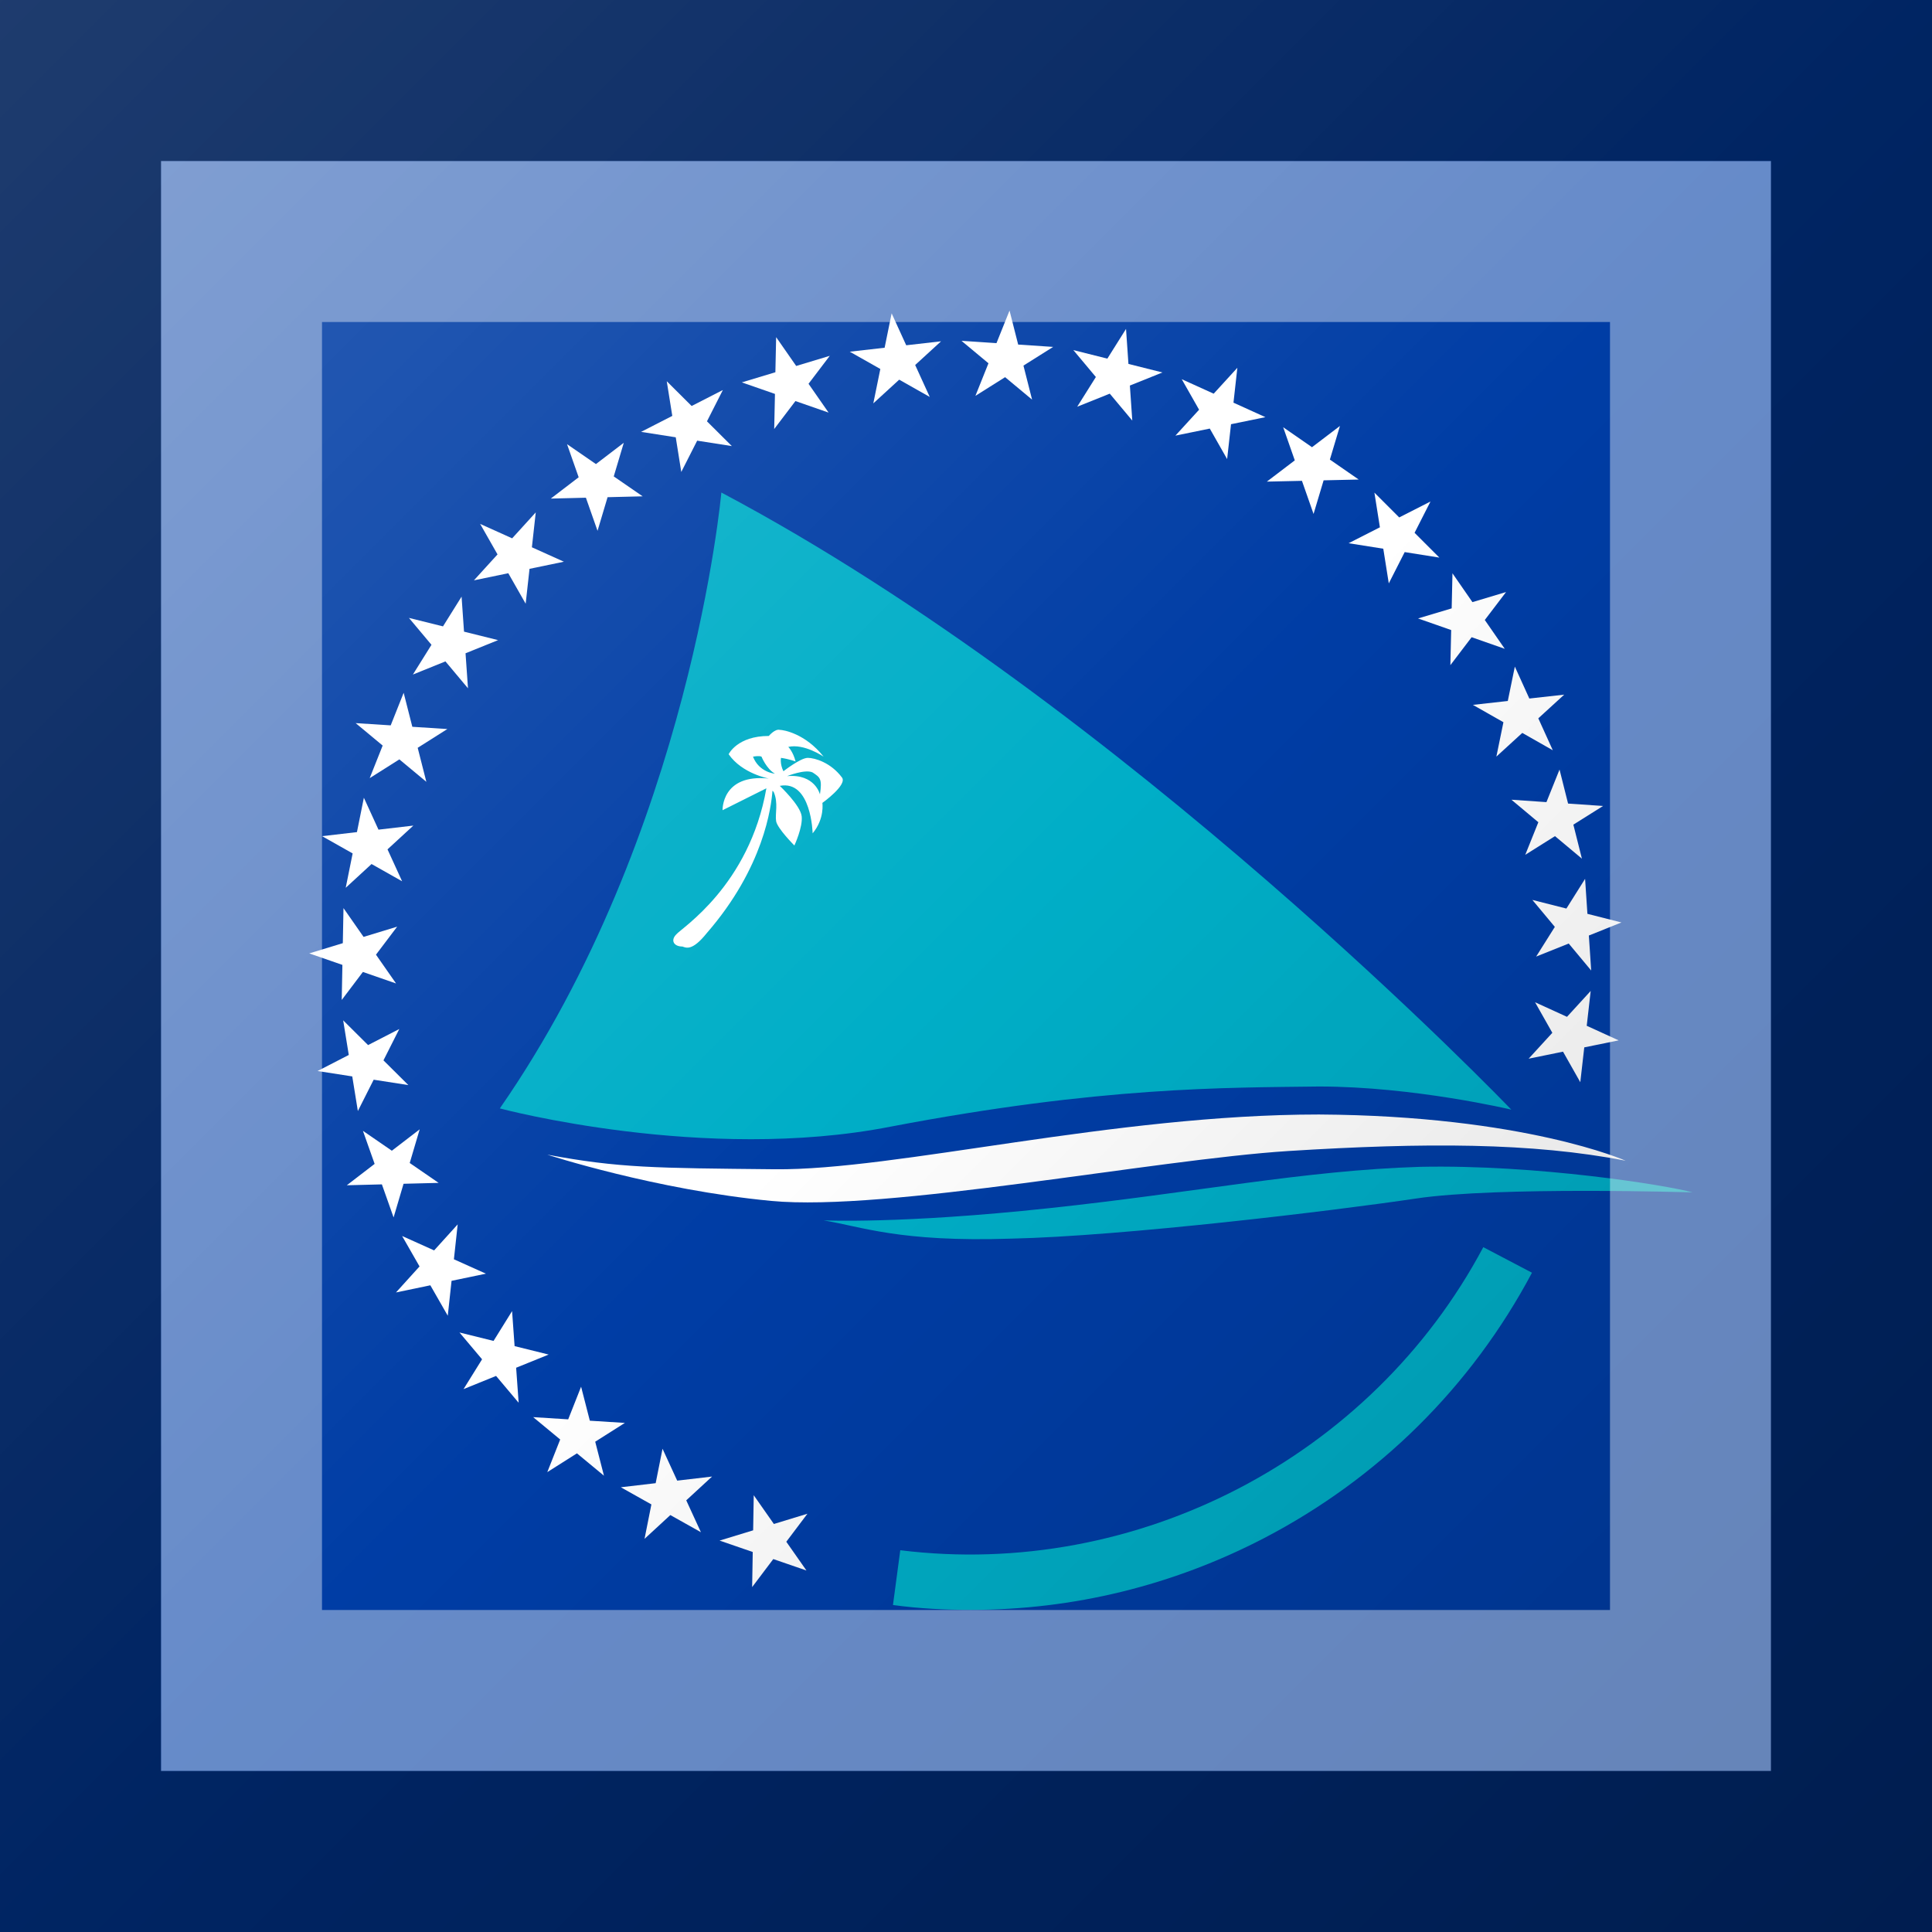 <?xml version="1.0"?>
<svg xmlns="http://www.w3.org/2000/svg" xmlns:xlink="http://www.w3.org/1999/xlink" version="1.1" width="360" height="360" viewBox="0 0 360 360">
<!-- Generated by Kreative Vexillo v1.0 -->
<style>
.blue{fill:rgb(0,61,165);}
.turquoise{fill:rgb(0,174,199);}
.white{fill:rgb(255,255,255);}
</style>
<defs>
<path id="palm" d="M 0.542 0.16 C 0.542 0.16 0.459 0.123 0.29 0.122 C 0.121 0.122 -0.058 0.168 -0.157 0.167 C -0.256 0.166 -0.285 0.166 -0.344 0.155 C -0.344 0.155 -0.255 0.184 -0.16 0.193 C -0.065 0.202 0.155 0.159 0.265 0.152 C 0.377 0.145 0.465 0.145 0.542 0.16 M -0.12 -0.141 C -0.12 -0.141 -0.124 -0.158 -0.147 -0.156 C -0.147 -0.156 -0.132 -0.162 -0.126 -0.159 C -0.12 -0.155 -0.118 -0.154 -0.12 -0.141 M -0.175 -0.172 C -0.175 -0.172 -0.17 -0.173 -0.168 -0.172 C -0.168 -0.172 -0.164 -0.162 -0.157 -0.158 C -0.157 -0.158 -0.17 -0.159 -0.175 -0.172 M -0.102 -0.155 C -0.111 -0.167 -0.124 -0.171 -0.13 -0.171 C -0.136 -0.171 -0.15 -0.16 -0.15 -0.16 C -0.153 -0.166 -0.152 -0.171 -0.152 -0.171 C -0.145 -0.17 -0.14 -0.168 -0.14 -0.168 C -0.142 -0.176 -0.146 -0.18 -0.146 -0.18 C -0.133 -0.183 -0.117 -0.172 -0.117 -0.172 C -0.132 -0.191 -0.15 -0.194 -0.153 -0.194 C -0.157 -0.195 -0.162 -0.189 -0.162 -0.189 C -0.188 -0.189 -0.195 -0.174 -0.195 -0.174 C -0.184 -0.158 -0.162 -0.154 -0.162 -0.154 C -0.201 -0.158 -0.2 -0.128 -0.2 -0.128 L -0.164 -0.146 C -0.178 -0.066 -0.234 -0.031 -0.238 -0.026 C -0.243 -0.021 -0.24 -0.016 -0.233 -0.016 C -0.23 -0.015 -0.225 -0.012 -0.213 -0.027 C -0.166 -0.081 -0.16 -0.131 -0.159 -0.144 L -0.158 -0.143 C -0.154 -0.134 -0.157 -0.125 -0.156 -0.119 C -0.155 -0.113 -0.141 -0.099 -0.141 -0.099 S -0.134 -0.114 -0.135 -0.123 C -0.136 -0.132 -0.153 -0.148 -0.153 -0.148 C -0.127 -0.153 -0.126 -0.109 -0.126 -0.109 C -0.116 -0.121 -0.118 -0.134 -0.118 -0.134 S -0.097 -0.149 -0.102 -0.155"/>
<path id="sail" d="M 0.004 0.529 C -0.017 0.529 -0.038 0.528 -0.06 0.525 L -0.054 0.48 C 0.14 0.504 0.333 0.404 0.425 0.231 L 0.465 0.252 C 0.415 0.346 0.339 0.421 0.245 0.47 C 0.17 0.509 0.088 0.529 0.004 0.529 Z M -0.117 0.209 C -0.086 0.214 -0.055 0.227 0.037 0.224 C 0.129 0.222 0.303 0.201 0.37 0.191 C 0.437 0.181 0.597 0.186 0.597 0.186 C 0.575 0.18 0.469 0.163 0.373 0.165 C 0.277 0.168 0.19 0.186 0.068 0.199 C -0.053 0.212 -0.117 0.209 -0.117 0.209 M -0.383 0.117 C -0.226 -0.109 -0.201 -0.389 -0.201 -0.389 C 0.131 -0.213 0.448 0.118 0.448 0.118 S 0.368 0.099 0.29 0.099 C 0.213 0.1 0.111 0.099 -0.062 0.132 C -0.215 0.162 -0.383 0.117 -0.383 0.117"/>
<path id="star" d="M 0.0 -1.0 L 0.225 -0.309 L 0.951 -0.309 L 0.363 0.118 L 0.588 0.809 L 0.0 0.382 L -0.588 0.809 L -0.363 0.118 L -0.951 -0.309 L -0.225 -0.309 Z"/>
<linearGradient id="glaze" x1="0%" y1="0%" x2="100%" y2="100%">
<stop offset="0%" stop-color="rgb(255,255,255)" stop-opacity="0.2"/>
<stop offset="49.999%" stop-color="rgb(255,255,255)" stop-opacity="0.0"/>
<stop offset="50.001%" stop-color="rgb(0,0,0)" stop-opacity="0.0"/>
<stop offset="100%" stop-color="rgb(0,0,0)" stop-opacity="0.2"/>
</linearGradient>
</defs>
<g>
<rect x="0" y="0" width="360" height="360" class="blue"/>
<use xlink:href="#sail" transform="translate(180 180) scale(226.8 226.8) rotate(0)" class="turquoise"/>
<use xlink:href="#palm" transform="translate(180 180) scale(226.8 226.8) rotate(0)" class="white"/>
<g>
<use xlink:href="#star" transform="translate(143.081 287.222) scale(9 9) rotate(199)" class="white"/>
<use xlink:href="#star" transform="translate(124.504 278.893) scale(9 9) rotate(209.3)" class="white"/>
<use xlink:href="#star" transform="translate(107.716 267.376) scale(9 9) rotate(219.6)" class="white"/>
<use xlink:href="#star" transform="translate(93.258 253.044) scale(9 9) rotate(229.9)" class="white"/>
<use xlink:href="#star" transform="translate(81.595 236.357) scale(9 9) rotate(240.2)" class="white"/>
<use xlink:href="#star" transform="translate(73.105 217.854) scale(9 9) rotate(250.5)" class="white"/>
<use xlink:href="#star" transform="translate(68.059 198.131) scale(9 9) rotate(260.8)" class="white"/>
<use xlink:href="#star" transform="translate(66.621 177.823) scale(9 9) rotate(271.1)" class="white"/>
<use xlink:href="#star" transform="translate(68.837 157.586) scale(9 9) rotate(281.4)" class="white"/>
<use xlink:href="#star" transform="translate(74.636 138.071) scale(9 9) rotate(291.7)" class="white"/>
<use xlink:href="#star" transform="translate(83.831 119.907) scale(9 9) rotate(302)" class="white"/>
<use xlink:href="#star" transform="translate(96.126 103.68) scale(9 9) rotate(312.3)" class="white"/>
<use xlink:href="#star" transform="translate(111.124 89.913) scale(9 9) rotate(322.6)" class="white"/>
<use xlink:href="#star" transform="translate(128.341 79.05) scale(9 9) rotate(332.9)" class="white"/>
<use xlink:href="#star" transform="translate(147.224 71.44) scale(9 9) rotate(343.2)" class="white"/>
<use xlink:href="#star" transform="translate(167.163 67.329) scale(9 9) rotate(353.5)" class="white"/>
<use xlink:href="#star" transform="translate(187.516 66.849) scale(9 9) rotate(363.8)" class="white"/>
<use xlink:href="#star" transform="translate(207.626 70.016) scale(9 9) rotate(374.1)" class="white"/>
<use xlink:href="#star" transform="translate(226.846 76.728) scale(9 9) rotate(384.4)" class="white"/>
<use xlink:href="#star" transform="translate(244.556 86.769) scale(9 9) rotate(394.7)" class="white"/>
<use xlink:href="#star" transform="translate(260.186 99.814) scale(9 9) rotate(405)" class="white"/>
<use xlink:href="#star" transform="translate(273.231 115.444) scale(9 9) rotate(415.3)" class="white"/>
<use xlink:href="#star" transform="translate(283.272 133.154) scale(9 9) rotate(425.6)" class="white"/>
<use xlink:href="#star" transform="translate(289.983 152.374) scale(9 9) rotate(435.9)" class="white"/>
<use xlink:href="#star" transform="translate(293.151 172.484) scale(9 9) rotate(446.2)" class="white"/>
<use xlink:href="#star" transform="translate(292.671 192.837) scale(9 9) rotate(456.5)" class="white"/>
</g>
</g>
<g>
<rect x="0" y="0" width="360" height="360" fill="url(#glaze)"/>
<path d="M 30 30 L 330 30 L 330 330 L 30 330 Z M 60 60 L 60 300 L 300 300 L 300 60 Z" fill="rgb(255,255,255)" opacity="0.4"/>
<path d="M 0 0 L 360 0 L 360 360 L 0 360 Z M 30 30 L 30 330 L 330 330 L 330 30 Z" fill="rgb(0,0,0)" opacity="0.4"/>
</g>
</svg>
